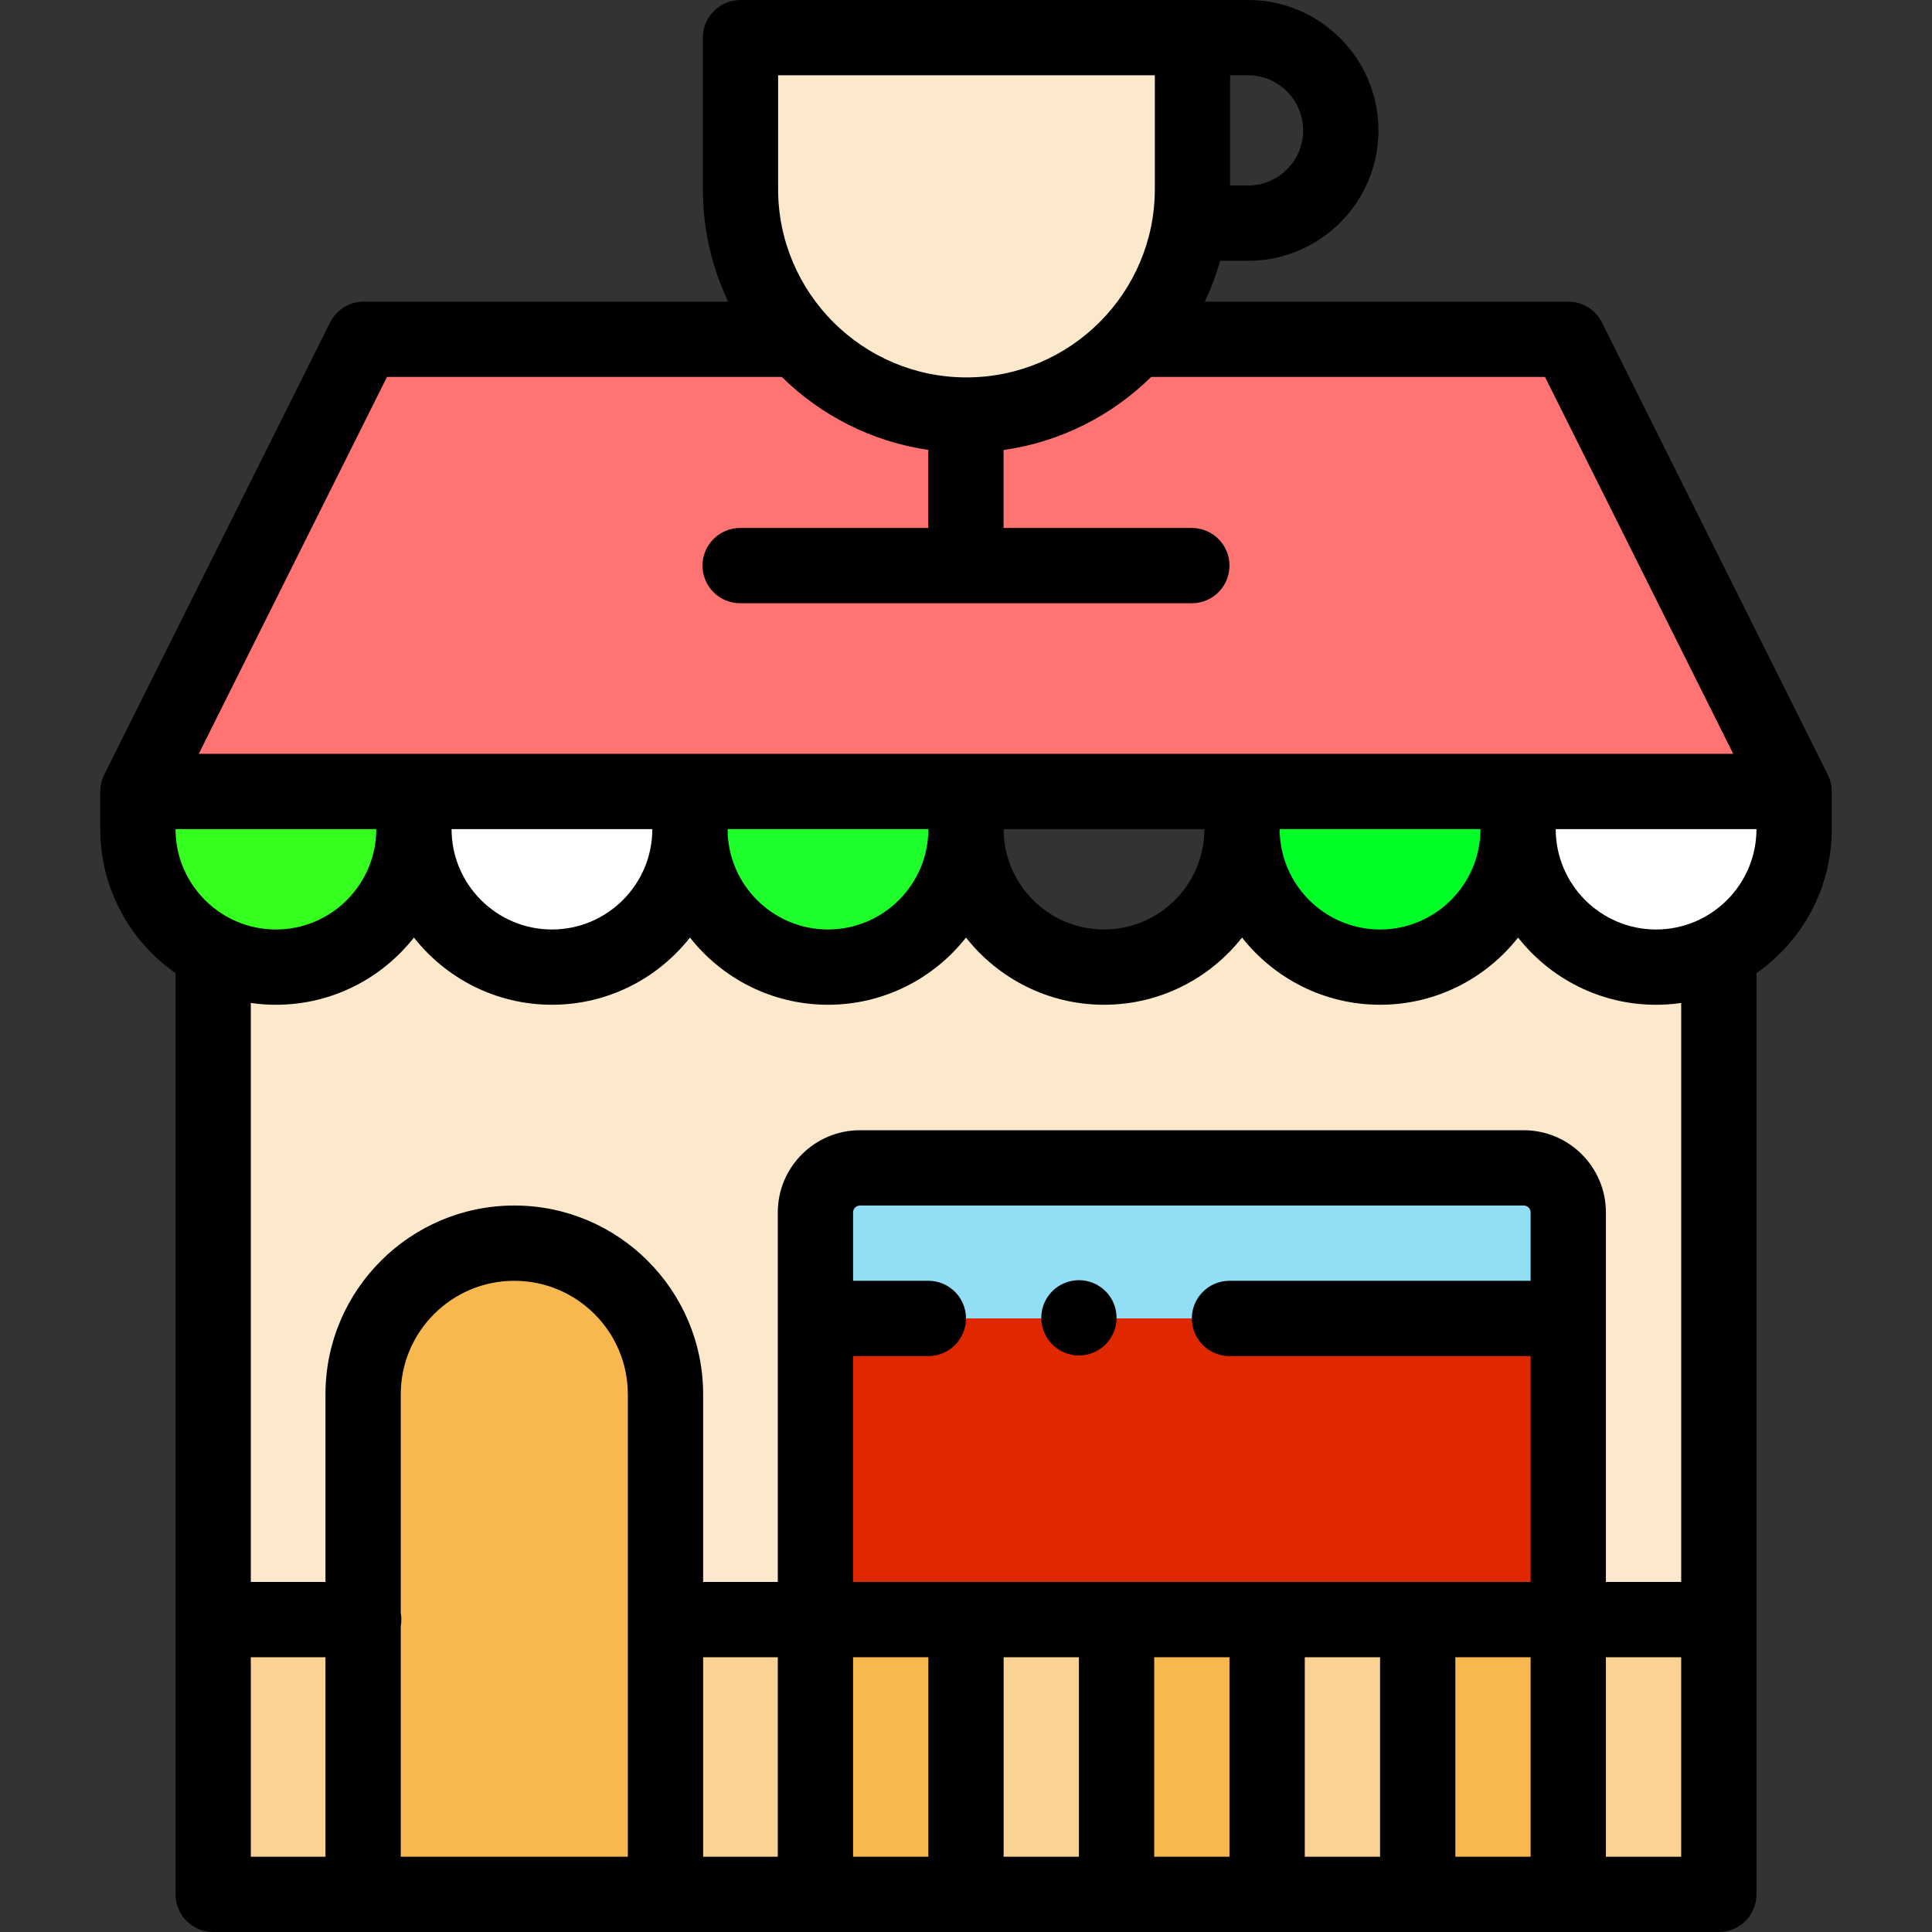 <?xml version="1.0" encoding="utf-8"?>
<!-- Generator: Adobe Illustrator 15.0.0, SVG Export Plug-In  -->
<!DOCTYPE svg PUBLIC "-//W3C//DTD SVG 1.1//EN" "http://www.w3.org/Graphics/SVG/1.1/DTD/svg11.dtd">
<svg version="1.1"
	 xmlns="http://www.w3.org/2000/svg" xmlns:xlink="http://www.w3.org/1999/xlink" xmlns:a="http://ns.adobe.com/AdobeSVGViewerExtensions/3.0/"
	 x="0px" y="0px" width="512px" height="512px" viewBox="-26.567 0 512 512" enable-background="new -26.567 0 512 512"
	 xml:space="preserve">
<rect x="-26.567" y="0" width="512" height="512" fill="#333333" stroke="none"/>
<defs>
</defs>
<path fill="#FCE9CB" d="M289.455,9.979V50.1c0,15.282-5.726,29.228-15.153,39.812c-10.963,12.32-26.943,20.081-44.739,20.081
	c-17.796,0-33.777-7.761-44.74-20.081C175.396,79.327,169.67,65.382,169.67,50.1V9.979H289.455z"/>
<path fill="#FAD294" d="M29.925,429.204h39.732v72.82H29.925V429.204z"/>
<path fill="#FCE9CB" d="M428.941,252.311v176.894h-39.902V321.301c0-6.515-5.286-11.801-11.801-11.801H201.333
	c-6.514,0-11.801,5.286-11.801,11.801v107.903H149.8v-59.683c0-11.063-4.489-21.088-11.741-28.34
	c-7.252-7.242-17.268-11.731-28.33-11.731c-22.125,0-40.071,17.936-40.071,40.071v59.683H29.925V252.311
	c4.988,2.544,10.634,3.99,16.629,3.99c20.2,0,36.57-16.38,36.57-36.58c0,20.2,16.379,36.58,36.58,36.58s36.58-16.38,36.58-36.58
	c0,20.2,16.37,36.58,36.57,36.58s36.58-16.38,36.58-36.58c0,20.2,16.379,36.58,36.58,36.58s36.57-16.38,36.57-36.58
	c0,20.2,16.379,36.58,36.58,36.58c20.199,0,36.579-16.38,36.579-36.58c0,20.2,16.37,36.58,36.569,36.58
	C418.308,256.301,423.953,254.854,428.941,252.311L428.941,252.311z"/>
<path fill="#F7B84F" d="M149.8,369.521v132.503H69.657V369.521c0-22.136,17.946-40.071,40.071-40.071
	c11.063,0,21.078,4.489,28.33,11.731C145.311,348.434,149.8,358.459,149.8,369.521z"/>
<path fill="#FAD294" d="M149.8,429.204h39.732v72.82H149.8V429.204z"/>
<path fill="#F7B84F" d="M189.532,429.204h39.901v72.82h-39.901V429.204z"/>
<path fill="#FAD294" d="M229.433,429.204h39.902v72.82h-39.902V429.204z"/>
<path fill="#F7B84F" d="M269.335,429.204h39.901v72.82h-39.901V429.204z"/>
<path fill="#FAD294" d="M309.236,429.204h39.901v72.82h-39.901V429.204z"/>
<path fill="#F7B84F" d="M349.138,429.204h39.901v72.82h-39.901V429.204z"/>
<path fill="#FAD294" d="M389.039,429.204h39.902v72.82h-39.902V429.204z"/>
<path fill="#91DEF5" d="M389.039,321.301v28.101H189.532v-28.101c0-6.515,5.287-11.801,11.801-11.801h175.906
	C383.753,309.5,389.039,314.786,389.039,321.301z"/>
<path fill="#DF2800" d="M189.532,349.401h199.507v79.803H189.532V349.401z"/>
<path fill="#FF7373" d="M448.892,209.746H9.975L69.827,89.911h114.997c10.963,12.32,26.943,20.081,44.74,20.081
	c17.795,0,33.776-7.761,44.739-20.081h114.737L448.892,209.746z"/>
<path fill="#35FF1F" d="M83.124,209.746v9.976c0,20.2-16.37,36.58-36.57,36.58c-5.995,0-11.641-1.446-16.629-3.99
	c-11.841-6.055-19.951-18.375-19.951-32.589v-9.976H83.124z"/>
<path fill="#FFFFFF" d="M156.284,209.746v9.976c0,20.2-16.38,36.58-36.58,36.58s-36.58-16.38-36.58-36.58v-9.976H156.284z"/>
<path fill="#1FFF2A" d="M229.433,209.746v9.976c0,20.2-16.379,36.58-36.58,36.58s-36.57-16.38-36.57-36.58v-9.976H229.433z"/>
<path fill="#FFFFFF" d="M448.892,209.746v9.976c0,14.215-8.109,26.534-19.95,32.589c-4.988,2.544-10.634,3.99-16.63,3.99
	c-20.2,0-36.569-16.38-36.569-36.58v-9.976H448.892z"/>
<path fill="#00FF27" d="M375.742,209.746v9.976c0,20.2-16.38,36.58-36.579,36.58c-20.201,0-36.58-16.38-36.58-36.58v-9.976H375.742z
	"/>
<path d="M458.803,208.645c-0.011-0.091-0.029-0.181-0.041-0.271c-0.038-0.276-0.084-0.55-0.144-0.818
	c-0.023-0.101-0.051-0.2-0.077-0.299c-0.067-0.258-0.141-0.512-0.227-0.761c-0.035-0.101-0.071-0.201-0.109-0.3
	c-0.095-0.249-0.199-0.49-0.313-0.728c-0.028-0.059-0.048-0.121-0.077-0.179L397.964,85.454c-1.689-3.381-5.145-5.519-8.925-5.519
	h-96.317c1.641-3.459,2.994-7.076,4.053-10.818h7.403c19.056,0,34.559-15.503,34.559-34.559C338.736,15.503,323.233,0,304.177,0
	H169.666c-5.509,0-9.975,4.466-9.975,9.976v40.123c0,10.669,2.413,20.783,6.707,29.837H69.827c-3.779,0-7.235,2.137-8.924,5.519
	L1.05,205.289c-0.029,0.058-0.049,0.12-0.077,0.179c-0.114,0.238-0.217,0.479-0.312,0.728c-0.038,0.1-0.075,0.2-0.11,0.3
	c-0.086,0.25-0.161,0.504-0.227,0.761c-0.026,0.1-0.054,0.198-0.077,0.299c-0.06,0.268-0.106,0.542-0.144,0.818
	c-0.013,0.091-0.031,0.18-0.041,0.271C0.024,209.006,0,209.374,0,209.746v9.976c0,15.784,7.903,29.749,19.951,38.171v244.132
	c0,5.51,4.466,9.976,9.976,9.976h399.016c5.509,0,9.975-4.466,9.975-9.976V257.893c12.049-8.423,19.951-22.388,19.951-38.171v-9.976
	C458.867,209.374,458.842,209.006,458.803,208.645L458.803,208.645z M318.784,34.56c0,8.055-6.553,14.608-14.607,14.608h-4.75
	V19.951h4.75C312.231,19.951,318.784,26.503,318.784,34.56z M179.641,19.951h99.836v30.148c0,27.525-22.393,49.917-49.918,49.917
	c-27.525,0-49.918-22.393-49.918-49.917V19.951z M75.995,99.887h104.609c10.34,10.169,23.818,17.149,38.834,19.338v20.693h-49.857
	c-5.509,0-9.975,4.466-9.975,9.975c0,5.51,4.466,9.976,9.975,9.976h119.706c5.509,0,9.975-4.466,9.975-9.976
	c0-5.509-4.466-9.975-9.975-9.975h-49.897v-20.656c15.132-2.141,28.718-9.142,39.124-19.375H382.87l49.889,99.883H26.106
	L75.995,99.887z M19.95,219.721h53.199c0,14.669-11.929,26.604-26.594,26.604C31.883,246.325,19.95,234.391,19.95,219.721z
	 M365.763,219.721c0,14.667-11.933,26.601-26.602,26.601c-14.668,0-26.602-11.933-26.602-26.601H365.763z M292.61,219.721
	c0,14.667-11.934,26.601-26.602,26.601s-26.602-11.933-26.602-26.601H292.61z M219.458,219.721
	c0,14.667-11.933,26.601-26.601,26.601c-14.669,0-26.602-11.933-26.602-26.601H219.458z M146.304,219.721
	c0,14.667-11.933,26.601-26.602,26.601c-14.668,0-26.601-11.933-26.601-26.601H146.304z M39.9,439.18h19.784v52.869H39.9V439.18z
	 M199.507,439.18h19.951v52.869h-19.951V439.18z M239.409,439.18h19.95v52.869h-19.95V439.18z M279.31,439.18h19.951v52.869H279.31
	V439.18z M319.212,439.18h19.951v52.869h-19.951V439.18z M359.113,439.18h19.95v52.869h-19.95V439.18z M379.063,339.426h-79.803
	c-5.51,0-9.975,4.466-9.975,9.976c0,5.509,4.465,9.976,9.975,9.976h79.803v59.852H199.507v-59.852h19.951
	c5.51,0,9.976-4.467,9.976-9.976c0-5.51-4.466-9.976-9.976-9.976h-19.951v-18.122c0-1.009,0.82-1.829,1.829-1.829h175.899
	c1.009,0,1.828,0.82,1.828,1.829L379.063,339.426L379.063,339.426z M179.556,492.049h-19.784V439.18h19.784V492.049z
	 M139.82,492.049H79.636v-61.074c0.104-0.575,0.167-1.165,0.167-1.771s-0.063-1.195-0.167-1.771v-57.915
	c0-16.593,13.5-30.093,30.093-30.093c16.593,0,30.093,13.5,30.093,30.093L139.82,492.049L139.82,492.049z M399.015,492.049V439.18
	h19.951v52.869H399.015z M418.966,419.229h-19.951v-97.925c0-12.01-9.77-21.78-21.779-21.78h-175.9
	c-12.009,0-21.779,9.771-21.779,21.78v97.925h-19.784v-49.71c0-27.594-22.449-50.044-50.043-50.044
	c-27.595,0-50.044,22.449-50.044,50.044v49.71H39.9V265.793c2.175,0.313,4.395,0.483,6.654,0.483
	c14.825,0,28.043-6.978,36.573-17.811c8.531,10.832,21.75,17.806,36.577,17.806c14.827,0,28.045-6.975,36.577-17.806
	c8.531,10.832,21.75,17.806,36.577,17.806c14.826,0,28.045-6.975,36.577-17.806c8.531,10.832,21.75,17.806,36.577,17.806
	s28.046-6.975,36.576-17.806c8.531,10.832,21.751,17.806,36.578,17.806c14.826,0,28.045-6.975,36.576-17.806
	c8.53,10.833,21.748,17.811,36.572,17.811c2.26,0,4.479-0.171,6.654-0.483v153.436H418.966z M412.312,246.325
	c-14.664,0-26.594-11.935-26.594-26.604h53.198C438.916,234.391,426.981,246.325,412.312,246.325z"/>
<circle cx="259.359" cy="349.237" r="9.974"/>
</svg>
